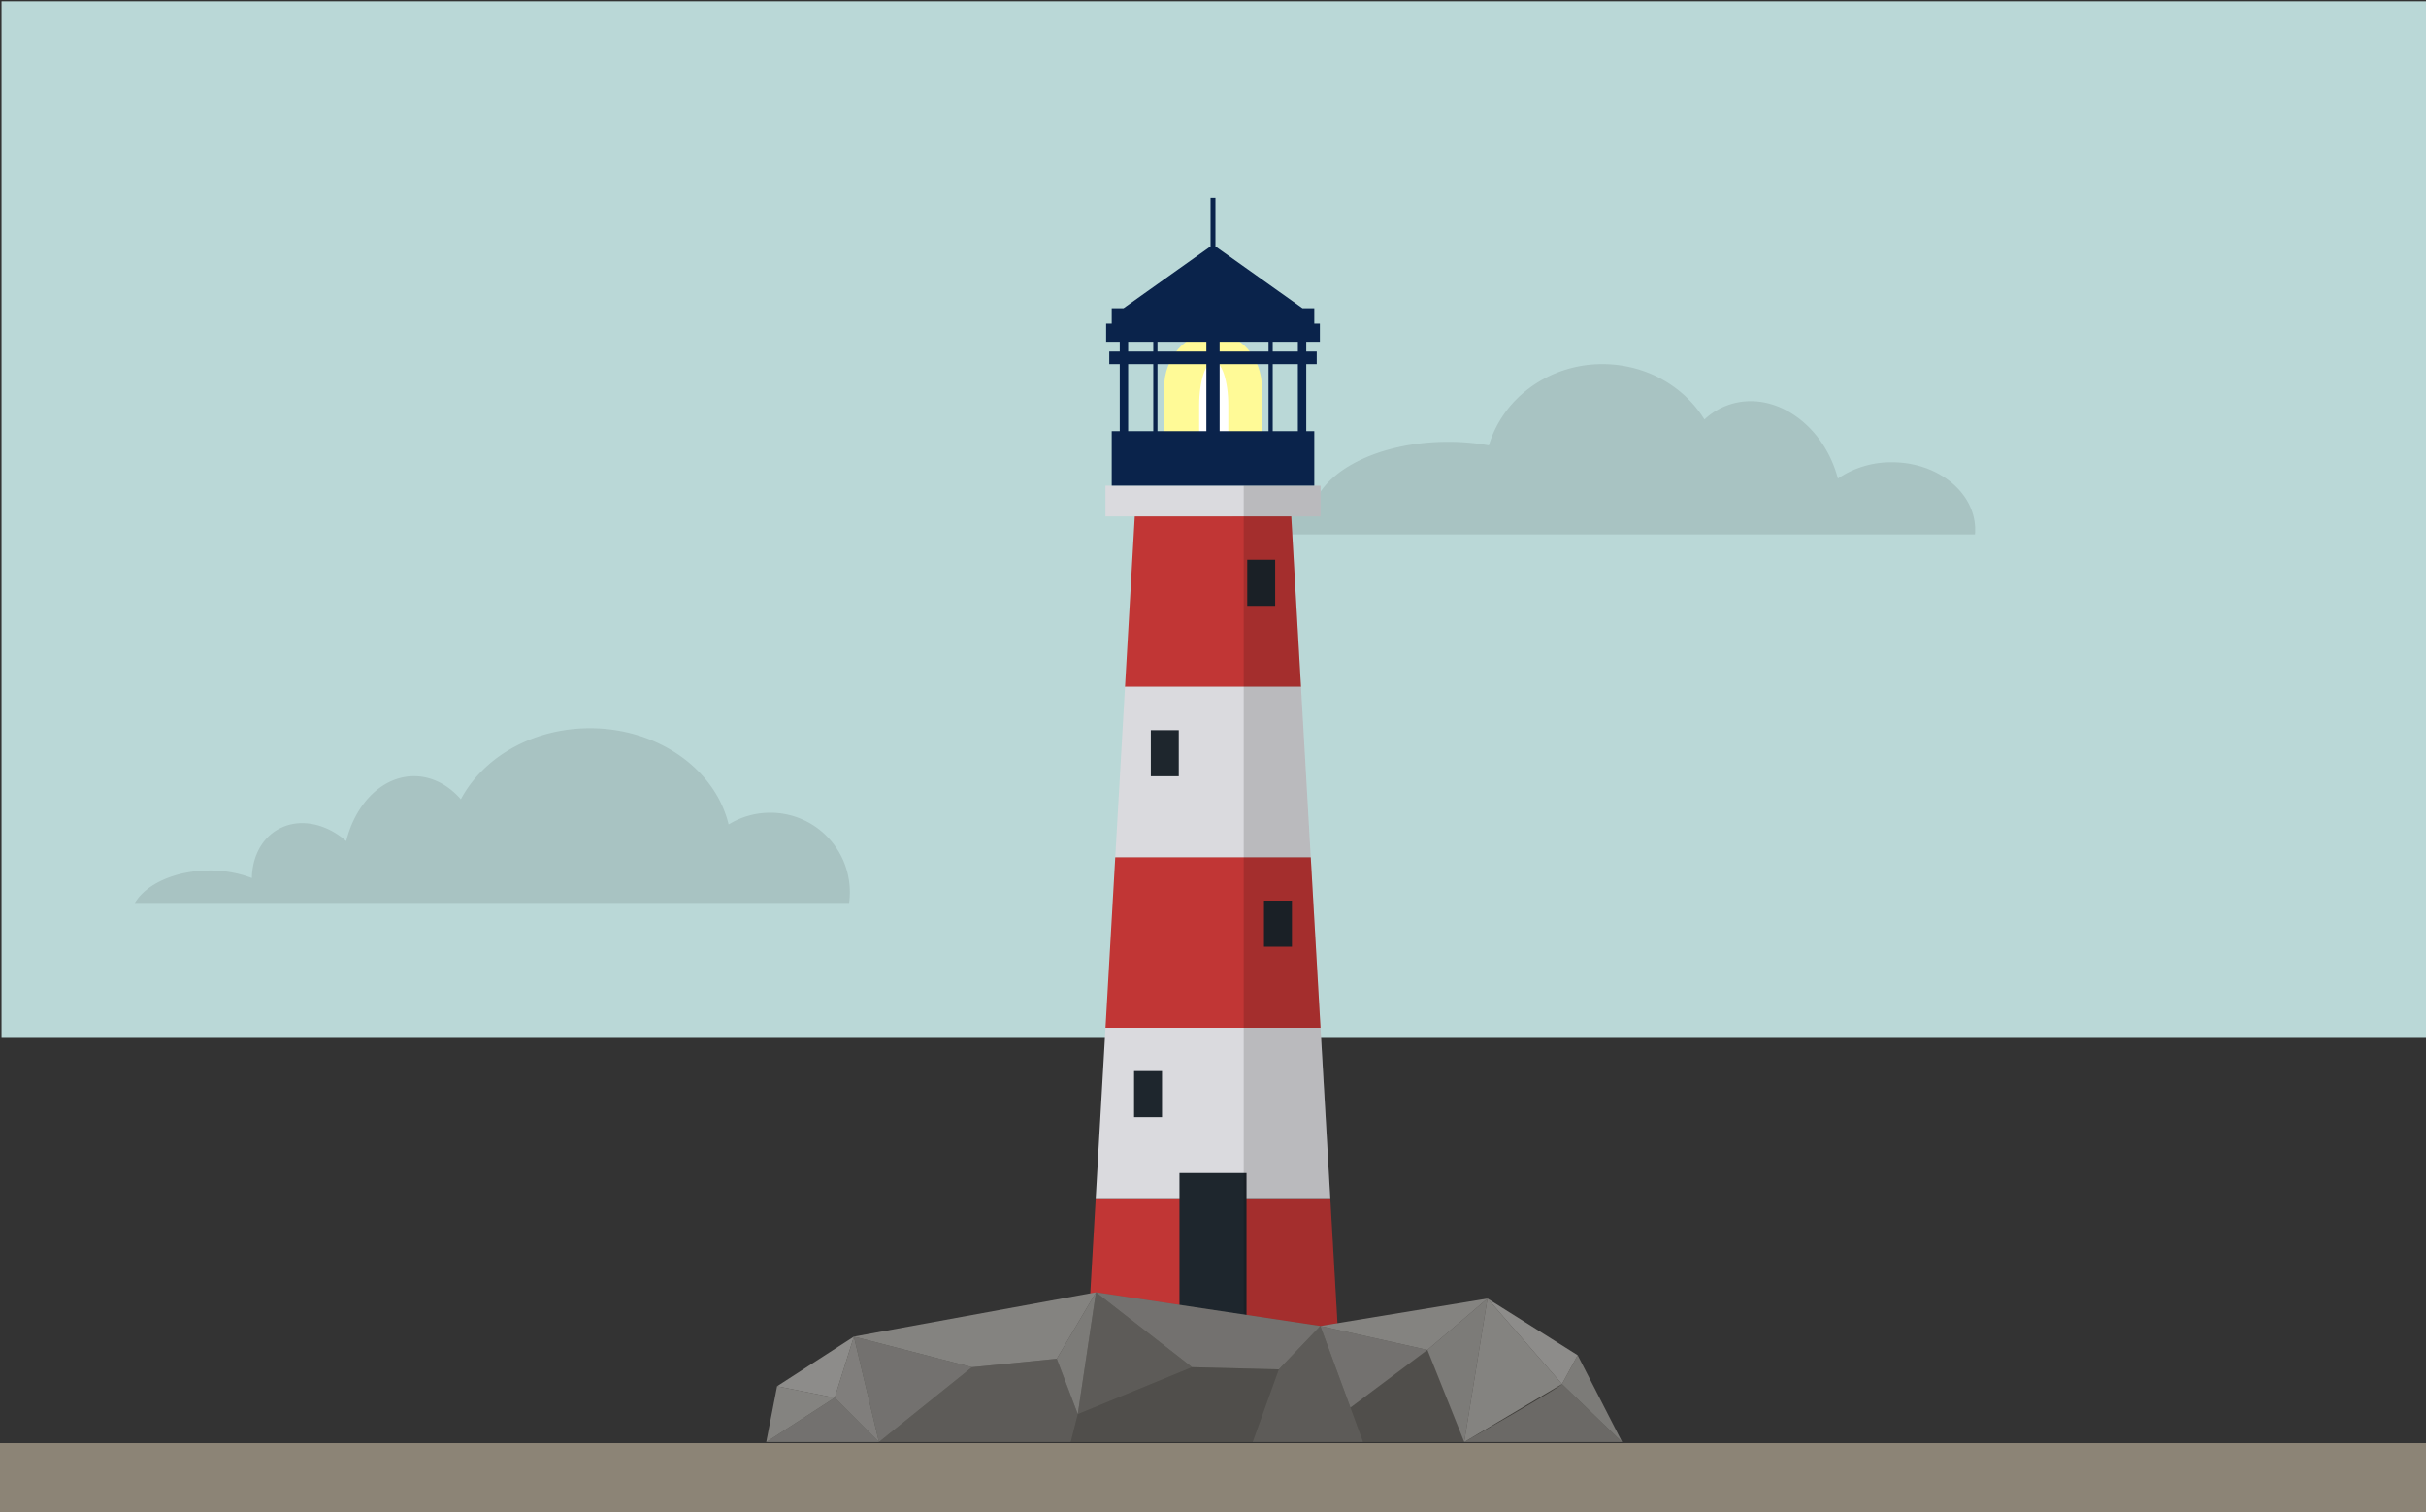 <svg xmlns="http://www.w3.org/2000/svg" viewBox="0 0 1377.52 858.49"><rect x="0" y="0" width="1377.52" height="858.49" fill="#333333" stroke="none"/><defs><style>.a{fill:#bad8d7;}.b{fill:#8c8476;}.c{opacity:0.1;}.d{fill:#fffa97;}.e,.m,.n,.o,.p,.q,.r,.s,.t{fill:#fff;}.f{fill:#dadade;}.g{fill:#0a234b;}.h{fill:#c13635;}.i{fill:#1e262d;}.j{opacity:0.15;}.k{fill:#3f3d39;}.l{opacity:0.45;}.m{opacity:0.8;}.n{opacity:0.6;}.o{opacity:0.75;}.p{opacity:0.35;}.q{opacity:0.7;}.r{opacity:0.2;}.s{opacity:0.5;}.t{opacity:0.9;}</style></defs><rect class="a" x="0.863" y="0.745" width="1378.253" height="588.55"/><rect class="b" x="-0.493" y="819.355" width="1378.253" height="39.39"/><g class="c"><path d="M482.144,512.639a45.131,45.131,0,0,0-44.781-51.198,44.972,44.972,0,0,0-23.648,6.68c-7.485-31.186-39.889-54.647-78.73-54.647-32.636,0-60.728,16.566-73.31,40.359-7.116-8.173-16.403-13.133-26.573-13.133-17.971,0-33.201,15.457-38.51,36.851-11.724-10.28-27.07-13.383-38.919-6.542-9.367,5.408-14.444,15.816-14.658,27.495a66.582,66.582,0,0,0-23.964-4.27c-19.504,0-36.121,7.666-42.453,18.406Z"/><path d="M689.124,303.425c5.275-9.564,19.943-16.448,37.226-16.448a59.246,59.246,0,0,1,18.853,2.968c4.411-22.004,37.191-39.1,76.996-39.1a132.34,132.34,0,0,1,23.223,2.018c8.751-29.654,39.45-49.579,72.818-45.636,21.562,2.548,39.427,14.502,49.569,30.94a38.318,38.318,0,0,1,17.76-9.445c24.464-5.52,50.331,13.692,58.009,42.967a53.859,53.859,0,0,1,30.719-9.23c26.089,0,47.238,17.172,47.238,38.355,0,.878-.05,1.747-.121,2.61Z"/></g><path class="d" d="M688.76,188.926c-15.334,0-27.764,13.969-27.764,31.201v49.523h55.528V220.127C716.524,202.895,704.093,188.926,688.76,188.926Z"/><path class="e" d="M689.176,205.168c-4.567,0-8.27,11.158-8.27,24.923v39.559h16.54V230.091C697.446,216.327,693.743,205.168,689.176,205.168Z"/><rect class="f" x="627.679" y="275.744" width="122.161" height="17.452"/><path class="g" d="M749.444,194.038V183.726h-3.173v-8.726h-6.7l-49.422-35.107V112.333h-2.776v27.56l-49.422,35.107h-6.7v8.726h-3.173v10.312H635.81V199.591h-5.949v7.139H635.81v38.076h-4.561v30.937h115.022v-30.937h-4.561V206.73H747.659V199.591h-5.949v-5.553Zm-92.216,0H684.992V199.591H657.228Zm27.764,12.692v38.076H657.228V206.73Zm7.536,0h27.764v38.076H692.528Zm0-7.139v-5.553h27.764V199.591Zm-37.68-5.553V199.591H640.57v-5.553Zm-14.279,12.692H654.848v38.076H640.57Zm82.102,38.076V206.73H736.95v38.076ZM736.95,199.591H722.671v-5.553H736.95Z"/><rect x="708.591" y="317.786" width="15.865" height="26.177"/><rect x="718.11" y="511.34" width="15.865" height="26.177"/><polygon class="h" points="617.125 768.355 760.394 768.355 755.351 680.304 622.168 680.304 617.125 768.355"/><polygon class="h" points="738.724 389.972 733.182 293.195 644.337 293.195 638.795 389.972 738.724 389.972"/><polygon class="f" points="633.253 486.749 744.267 486.749 738.724 389.972 638.795 389.972 633.253 486.749"/><polygon class="h" points="633.253 486.749 627.71 583.527 749.809 583.527 744.267 486.749 633.253 486.749"/><polygon class="f" points="627.71 583.527 622.168 680.304 755.351 680.304 749.809 583.527 627.71 583.527"/><rect class="i" x="708.195" y="317.786" width="15.865" height="26.177"/><rect class="i" x="717.714" y="511.34" width="15.865" height="26.177"/><rect class="i" x="653.46" y="414.563" width="15.865" height="26.177" transform="translate(1322.785 855.304) rotate(-180)"/><rect class="i" x="643.941" y="608.117" width="15.865" height="26.177" transform="translate(1303.747 1242.412) rotate(-180)"/><rect class="i" x="669.722" y="666.025" width="38.076" height="102.33"/><polygon class="j" points="733.182 293.195 749.841 293.195 749.841 275.744 706.211 275.744 706.211 768.355 707.798 768.355 760.394 768.355 733.182 293.195"/><polygon class="k" points="435.082 818.745 921.082 818.745 895.822 769.455 844.629 737.266 749.716 752.856 622.317 733.745 484.854 758.893 441.244 787.059 435.082 818.745"/><g class="l"><polygon class="m" points="441.244 787.059 473.951 793.597 435.082 818.745 441.244 787.059"/><polygon class="n" points="499.073 818.745 473.951 793.597 435.082 818.745 499.073 818.745"/><polygon class="o" points="484.854 758.893 473.951 793.597 499.073 818.745 484.854 758.893"/><polygon class="p" points="551.924 776.245 499.073 818.745 607.979 818.745 611.983 802.902 600.039 771.467 551.924 776.245"/><polygon class="n" points="484.854 758.893 551.924 776.245 499.073 818.745 484.854 758.893"/><polygon class="q" points="622.317 733.745 600.039 771.467 611.983 802.902 622.317 733.745"/><polygon class="r" points="676.845 776.245 611.983 802.902 607.979 818.745 711.279 818.745 726.126 777.502 676.845 776.245"/><polygon class="p" points="622.317 733.745 676.845 776.245 611.983 802.902 622.317 733.745"/><polygon class="p" points="749.716 752.856 726.126 777.502 711.279 818.745 774.006 818.745 749.716 752.856"/><polygon class="r" points="810.5 766.437 766.799 799.196 774.006 818.745 831.395 818.745 810.5 766.437"/><polygon class="n" points="749.716 752.856 810.5 766.437 766.799 799.196 749.716 752.856"/><polygon class="q" points="844.629 737.266 810.5 766.437 831.395 818.745 844.629 737.266"/><path class="s" d="M886.916,785.801c-.574,1.761-55.52,32.944-55.52,32.944h89.687Z"/><polygon class="m" points="844.629 737.266 886.916 785.801 831.395 818.745 844.629 737.266"/><polygon class="q" points="895.822 769.455 886.916 785.801 921.082 818.745 895.822 769.455"/><polygon class="m" points="484.854 758.893 622.317 733.745 600.039 771.467 551.924 776.245 484.854 758.893"/><polygon class="n" points="622.317 733.745 676.845 776.245 726.126 777.502 749.716 752.856 622.317 733.745"/><polygon class="m" points="749.716 752.856 844.629 737.266 810.5 766.437 749.716 752.856"/><polygon class="t" points="484.854 758.893 441.244 787.059 473.951 793.597 484.854 758.893"/><polygon class="t" points="844.629 737.266 895.822 769.455 886.916 785.801 844.629 737.266"/></g></svg>